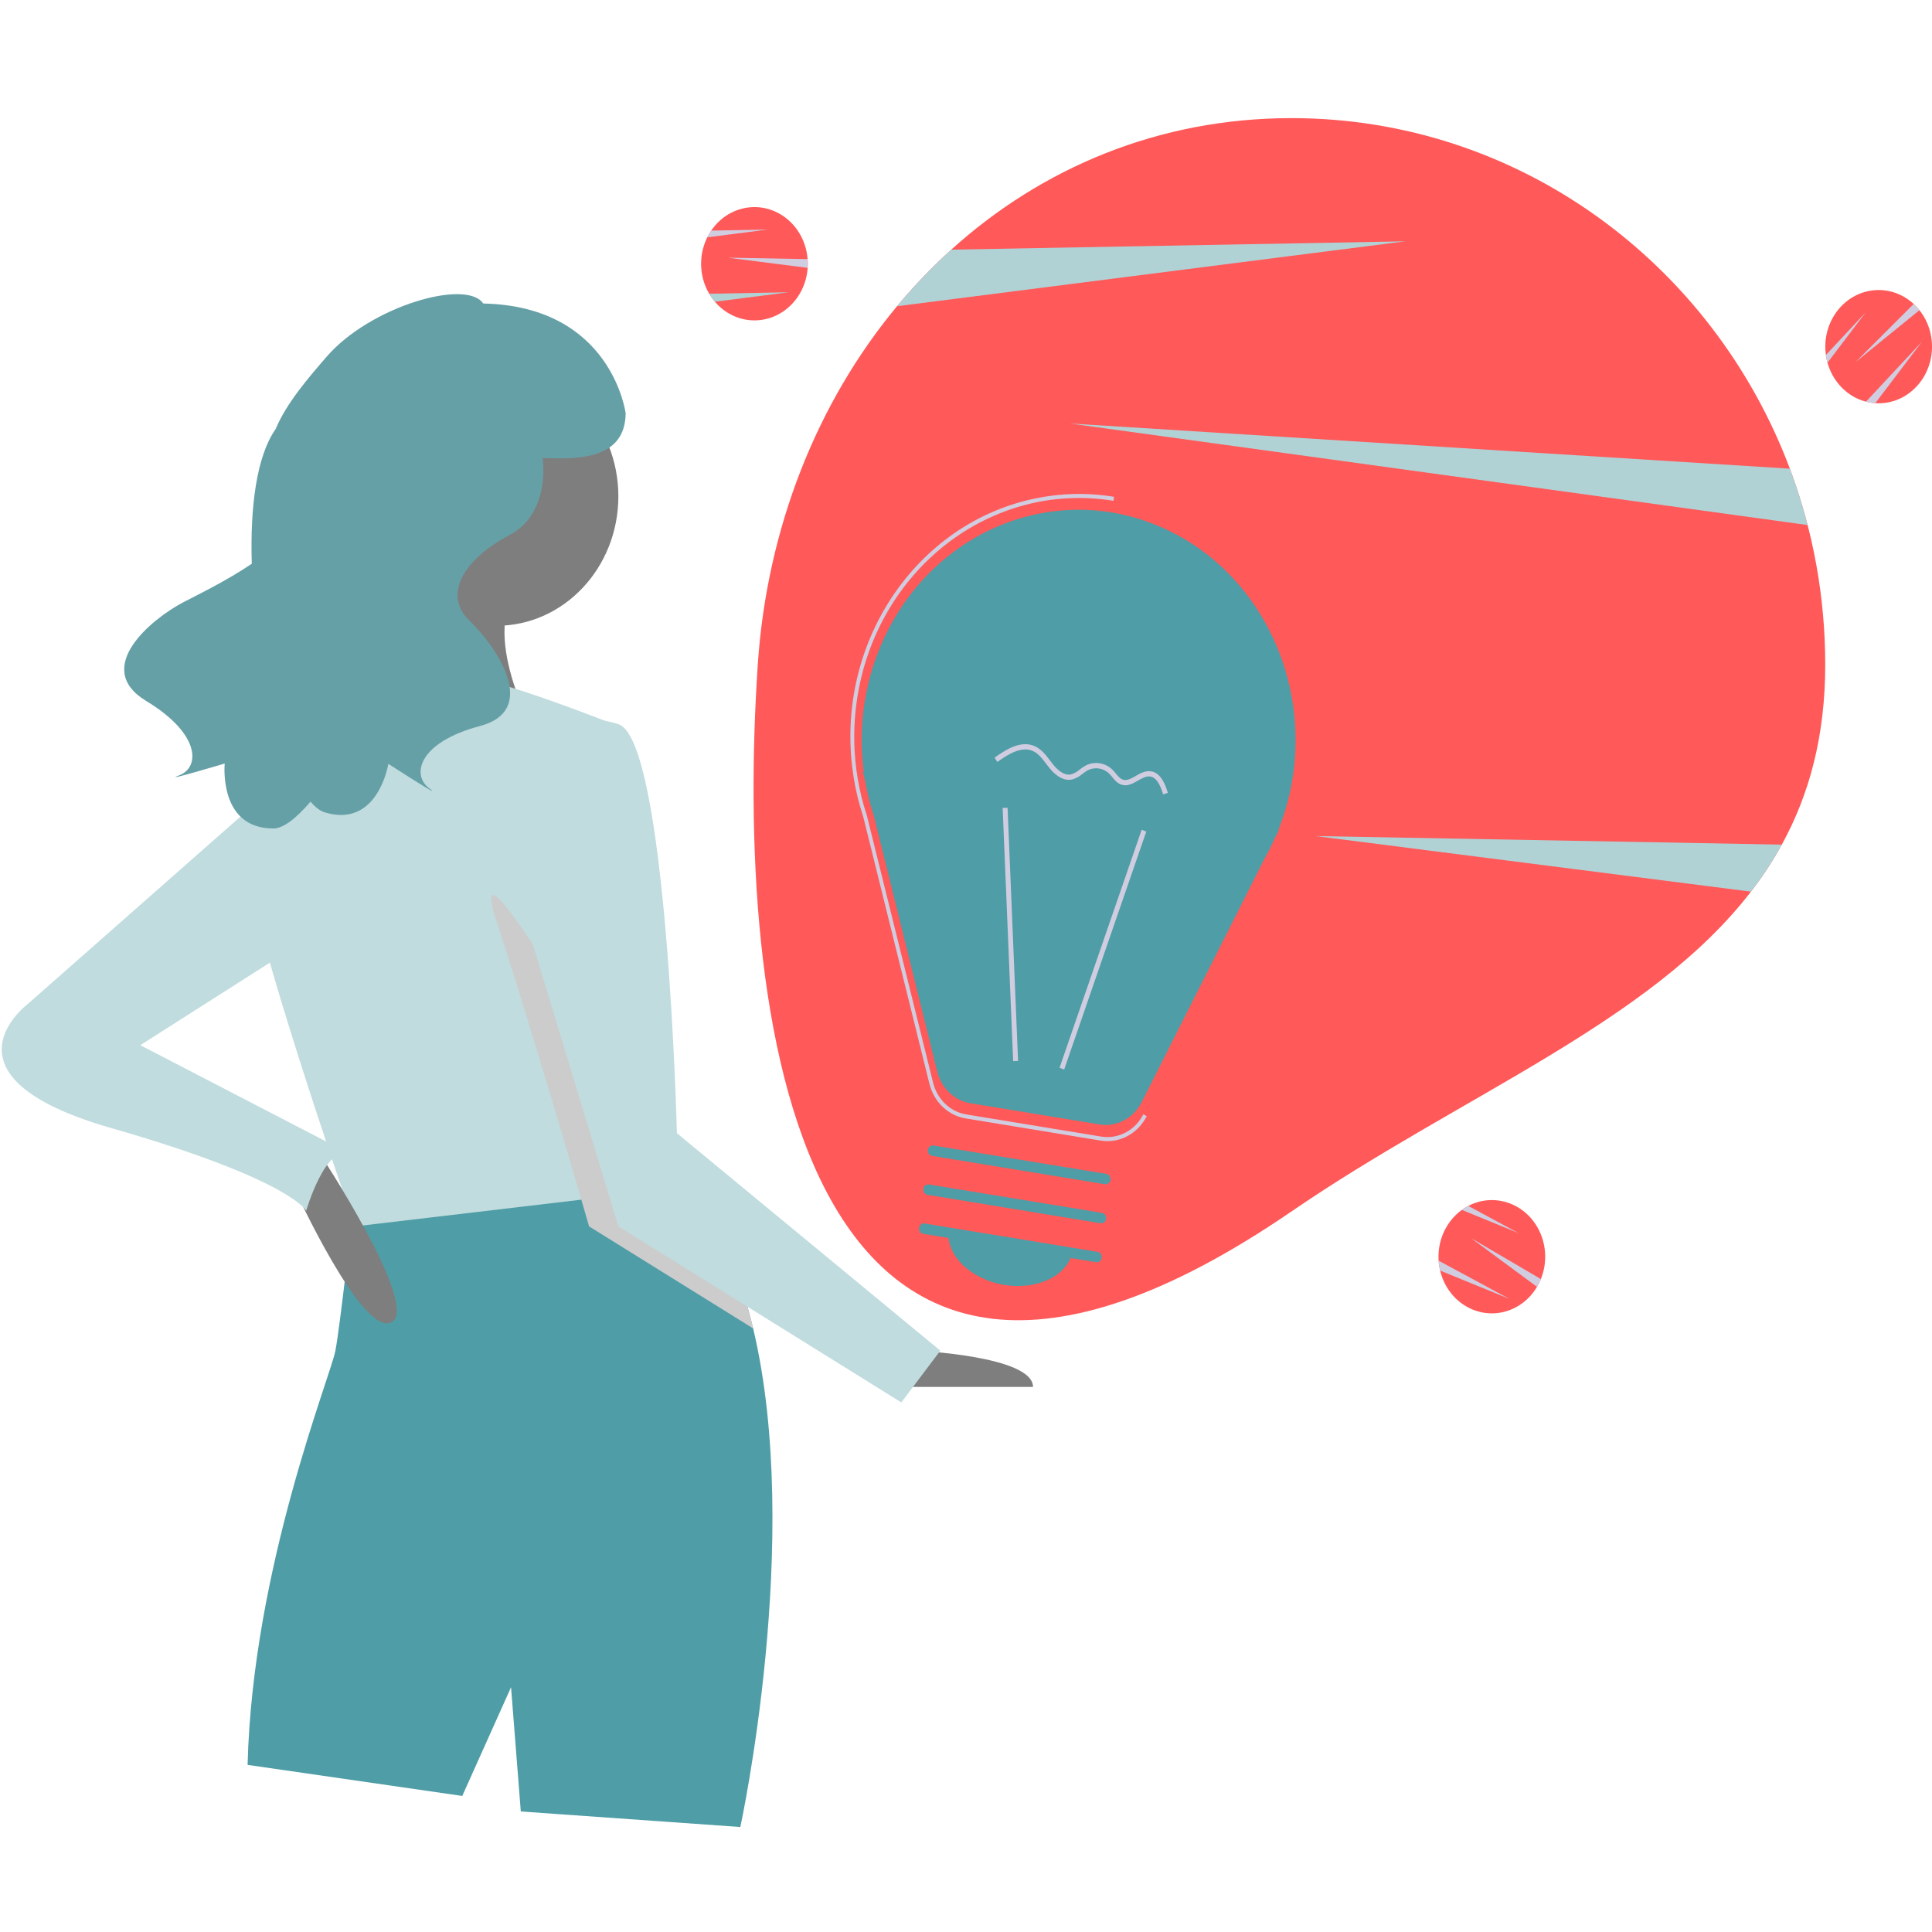 <?xml version="1.0" encoding="UTF-8" standalone="no"?>
<!DOCTYPE svg PUBLIC "-//W3C//DTD SVG 1.1//EN" "http://www.w3.org/Graphics/SVG/1.1/DTD/svg11.dtd">
<svg version="1.1" xmlns="http://www.w3.org/2000/svg" xmlns:xlink="http://www.w3.org/1999/xlink" preserveAspectRatio="xMidYMid meet" viewBox="0 0 640 640" width="1080" height="1080"><defs><path d="M590.25 279.79C587.24 285.26 583.83 290.47 580.03 295.37C546.51 338.89 484.17 362.71 427.83 401.3C261.52 515.2 243.51 332.69 251.02 220.22C254.05 174.84 270.7 133.27 297.15 101.44C302.71 94.75 308.71 88.48 315.11 82.7C345.14 55.56 383.94 39.13 427.83 39.13C503.12 39.13 567.42 87.33 592.92 155.26C600.67 175.93 604.64 197.97 604.63 220.22C604.63 243.78 599.37 263.18 590.25 279.79Z" id="hqHKycXyB"></path><path d="M465.5 79.94C364.49 92.84 308.38 100.01 297.15 101.44C302.71 94.75 308.71 88.48 315.11 82.7C335.16 82.33 385.29 81.41 465.5 79.94Z" id="awp9rbnjm"></path><path d="M590.25 279.79C587.24 285.26 583.83 290.47 580.03 295.37C570.42 294.14 522.35 288 435.83 276.96C518.19 278.47 569.66 279.41 590.25 279.79Z" id="bguKPkUgC"></path><path d="M354.41 140.29C497.51 149.27 577.02 154.26 592.92 155.26C595.21 161.36 597.17 167.6 598.8 173.93C598.8 173.93 517.34 162.72 354.41 140.29Z" id="a29S8cWkV"></path><path d="M267.55 88.73C266.84 99.06 258.37 106.83 248.64 106.08C238.9 105.32 231.59 96.34 232.3 86.01C232.47 83.42 233.16 80.9 234.3 78.61C234.68 77.84 235.11 77.1 235.6 76.39C241.3 67.99 252.34 66.09 260.26 72.15C264.46 75.36 267.11 80.37 267.53 85.84C267.58 86.34 267.6 86.85 267.6 87.37C267.6 87.83 267.58 88.28 267.55 88.73Z" id="b1vm2ReS4d"></path><path d="M267.55 88.73C265.78 88.51 256.96 87.38 241.09 85.36C256.96 85.65 265.77 85.81 267.53 85.84C267.58 86.34 267.6 86.85 267.6 87.37C267.6 87.83 267.58 88.28 267.55 88.73Z" id="bK5OjF20L"></path><path d="M261.29 96.82C246.6 98.7 238.44 99.74 236.81 99.95C236.11 99.13 235.49 98.24 234.94 97.3C238.45 97.24 247.23 97.08 261.29 96.82Z" id="c6GhJIap2"></path><path d="M254.34 76.05C242.31 77.59 235.63 78.44 234.3 78.61C234.68 77.84 235.11 77.1 235.6 76.39C238.1 76.35 244.34 76.23 254.34 76.05Z" id="c22rwMJ4Lg"></path><path d="M509.16 426.28C503.97 435.05 493.06 437.7 484.8 432.19C476.53 426.68 474.04 415.1 479.23 406.33C480.53 404.13 482.24 402.25 484.26 400.79C484.93 400.3 485.65 399.86 486.39 399.48C495.14 394.9 505.73 398.72 510.04 408C512.33 412.93 512.47 418.67 510.43 423.71C510.24 424.18 510.03 424.64 509.81 425.1C509.6 425.5 509.39 425.9 509.16 426.28Z" id="e4q8Hoq5NY"></path><path d="M509.16 426.28C507.7 425.2 500.41 419.82 487.28 410.13C501.17 418.28 508.88 422.81 510.43 423.71C510.24 424.18 510.03 424.64 509.81 425.1C509.6 425.5 509.39 425.9 509.16 426.28Z" id="a2UCc93F5v"></path><path d="M500.06 430.3C486.25 424.66 478.59 421.52 477.05 420.89C476.8 419.82 476.64 418.72 476.57 417.62C479.7 419.31 487.53 423.54 500.06 430.3Z" id="aAvsrjETm"></path><path d="M503.1 408.51C491.79 403.88 485.51 401.31 484.26 400.79C484.93 400.3 485.65 399.86 486.39 399.48C488.61 400.68 494.18 403.69 503.1 408.51Z" id="a16X0sesvK"></path><path d="M635.84 102.75C642.13 110.68 641.18 122.51 633.71 129.18C626.25 135.86 615.1 134.84 608.81 126.92C607.24 124.94 606.07 122.63 605.38 120.15C605.14 119.31 604.97 118.46 604.85 117.6C603.41 107.35 610.07 97.81 619.72 96.28C624.83 95.47 630.03 97.08 633.93 100.69C634.29 101.02 634.64 101.37 634.98 101.74C635.28 102.07 635.57 102.4 635.84 102.75Z" id="b22LiwmwX3"></path><path d="M635.84 102.75C634.43 103.9 627.38 109.63 614.68 119.94C626.23 108.39 632.65 101.97 633.93 100.69C634.29 101.02 634.64 101.37 634.98 101.74C635.28 102.07 635.57 102.4 635.84 102.75Z" id="b4g3bXdkJV"></path><path d="M636.68 113.18C627.4 125.41 622.25 132.2 621.21 133.56C620.18 133.49 619.15 133.32 618.14 133.05C620.61 130.4 626.79 123.78 636.68 113.18Z" id="e1R15iOGQi"></path><path d="M618.05 103.46C610.45 113.47 606.22 119.03 605.38 120.15C605.14 119.31 604.97 118.46 604.85 117.6C606.61 115.71 611.01 111 618.05 103.46Z" id="n1OTHqVfN"></path><path d="M303.42 447.42C303.42 447.42 342.2 449.14 342.2 459.43C342.2 459.43 298.57 459.43 298.57 459.43C299.54 457.03 302.45 449.82 303.42 447.42Z" id="c2ANTc4Rq0"></path><path d="M172.52 600.07L169.29 558.91L153.13 594.93C110.46 588.75 86.76 585.32 82.02 584.64C83.64 519.46 109.5 456 111.11 447.42C112.73 438.85 116.59 403.41 116.59 403.41C123.65 387.51 160.66 386.02 189.67 387.46C201.69 388.04 212.35 389.14 218.93 389.93C223.28 390.44 225.85 390.82 225.85 390.82C237.43 403.5 244.9 420.77 249.49 440.06C266.04 509.58 245.24 605.22 245.24 605.22C235.54 604.53 211.3 602.82 172.52 600.07Z" id="b6MgwkDpb"></path><path d="M164.44 121.54C142.13 121.54 124.04 140.74 124.04 164.42C124.04 188.1 142.13 207.3 164.44 207.3C186.75 207.3 204.84 188.1 204.84 164.42C204.84 140.74 186.75 121.54 164.44 121.54Z" id="bmPrN5t25"></path><path d="M107.88 243.32C90.1 258.75 177.37 243.32 177.37 243.32C177.37 243.32 157.98 209.01 172.52 193.58C187.06 178.14 136.97 174.71 136.97 174.71C131.15 188.43 125.66 227.88 107.88 243.32Z" id="aqN2EZWPg"></path><path d="M219.38 394.25L192.57 397.41C147.57 402.72 122.58 405.67 117.58 406.26C117.58 406.26 117.22 405.25 116.59 403.41C111.14 387.65 84.92 310.94 82.02 287.91C78.79 262.18 112.73 231.31 112.73 231.31C112.73 231.31 145.05 224.45 154.74 224.45C164.44 224.45 203.22 239.88 203.22 239.88C204.19 249.09 209.01 295.12 217.69 377.97L218.93 389.93L219.38 394.25Z" id="i2mIfkOrp"></path><path d="M195.14 406.26C195.14 406.26 194.19 402.96 192.57 397.41C191.77 394.63 190.78 391.27 189.67 387.46C183.4 366.09 172.87 330.82 164.44 305.06C151.51 265.61 214.54 375.38 214.54 375.38C214.75 375.56 215.8 376.42 217.69 377.97C218.43 385.15 218.85 389.13 218.93 389.93C223.28 390.44 225.85 390.82 225.85 390.82C237.43 403.5 244.9 420.77 249.49 440.06C238.62 433.3 200.58 409.64 195.14 406.26Z" id="b5i86JFSY5"></path><path d="M174.14 305.06C174.14 305.06 204.84 406.26 204.84 406.26C211.09 410.14 242.33 429.58 298.57 464.57L311.5 447.42C259.14 404.2 230.05 380.19 224.23 375.38C224.23 375.38 221 245.03 204.84 239.88C188.68 234.74 177.37 243.32 177.37 243.32C176.72 255.66 161.21 265.61 174.14 305.06Z" id="b1jzklHsA"></path><path d="M97.38 393.39C97.38 393.39 120 443.13 129.7 437.99C139.39 432.84 105.46 381.39 105.46 381.39C103.84 383.79 98.99 390.99 97.38 393.39Z" id="b4zmiTYPR8"></path><path d="M94.95 257.04C43.56 302.32 15.01 327.47 9.3 332.5C9.3 332.5 -23.02 356.52 36.78 373.67C96.57 390.82 101.42 401.11 101.42 401.11C101.42 401.11 107.88 378.81 115.96 382.24C111.33 379.84 88.16 367.84 46.47 346.23L103.03 310.21L94.95 257.04Z" id="c1CSfhZP7M"></path><path d="M83.41 186.74C82.81 168.05 84.98 151.08 91.33 142.09C94.89 133.5 102.37 124.9 108.23 118.13C122.62 101.51 154.44 92.23 160.09 100.54C202.77 101.43 207.26 136.94 207.26 136.94C207.04 151.8 192.5 152.27 179.75 151.72C180.9 161.87 177.86 172.4 169.05 177.07C152.21 186.01 147.16 197.63 155.58 205.67C164 213.71 179.15 235.16 158.95 240.52C138.74 245.88 136.22 256.6 142.11 261.07C148 265.54 128.64 253.03 128.64 253.03C128.64 253.03 125.27 274.47 107.59 269.11C106.01 268.63 104.42 267.4 102.87 265.56C98.09 271.13 93.83 274.42 90.62 274.44C72.24 274.54 74.44 252.93 74.44 252.93C74.44 252.93 52.62 259.43 59.43 256.81C66.24 254.2 66.53 243.15 48.43 232.21C30.34 221.26 50.38 204.95 60.53 199.61C65.02 197.25 74.95 192.48 83.41 186.74Z" id="ayjbtTx7F"></path><path d="M285.83 255.6C286.26 257.33 286.5 258.29 286.54 258.48C287.22 262.51 288.2 266.47 289.48 270.33C291.58 278.79 308.35 346.48 310.45 354.94C311.82 360.46 316.14 364.59 321.45 365.47C325.73 366.17 359.95 371.79 364.22 372.49C369.89 373.42 375.5 370.45 378.2 365.09C382.27 357.03 414.78 292.57 418.85 284.51C420.12 282.28 421.28 279.98 422.32 277.62C422.42 277.43 422.88 276.52 423.7 274.88C423.57 274.86 423.5 274.85 423.49 274.85C438.94 236.05 421.84 191.3 385.28 174.9C348.73 158.5 306.56 176.66 291.11 215.46C286.06 228.13 284.34 242.01 286.12 255.64C286.12 255.64 286.03 255.63 285.83 255.6Z" id="c6Oo6Qu1cI"></path><path d="M364.6 377.83C360.13 377.1 324.36 371.23 319.89 370.49C314.09 369.54 309.37 365.03 307.88 359C305.69 350.16 288.15 279.4 285.96 270.55C284.62 266.5 283.59 262.35 282.88 258.12C282.82 257.73 282.38 254.64 282.32 254.25C277.01 210.2 306.34 169.92 347.85 164.28C354.89 163.32 362.03 163.42 369.04 164.57C369.03 164.71 368.87 165.76 368.85 165.9C328.17 159.24 290.11 188.85 283.85 232.02C282.74 239.61 282.69 247.33 283.68 254.94C283.73 255.23 284.07 257.54 284.11 257.83C284.81 262.02 285.84 266.14 287.16 270.16C289.36 279.01 306.91 349.81 309.1 358.66C310.46 364.17 314.78 368.3 320.09 369.17C324.56 369.9 360.32 375.78 364.79 376.51C370.45 377.43 376.04 374.47 378.75 369.12C378.86 369.18 379.75 369.69 379.86 369.75C377.29 374.84 372.29 378.01 366.85 378.02C366.1 378.02 365.34 377.96 364.6 377.83Z" id="a5ysmiFBuf"></path><path d="M378.19 274.87C378.19 274.87 378.19 274.87 378.19 274.87C379.11 275.23 379.62 275.43 379.72 275.47C379.72 275.47 379.72 275.47 379.72 275.47C363.4 322.77 354.33 349.04 352.52 354.3C352.52 354.3 352.52 354.3 352.52 354.3C351.6 353.94 351.09 353.74 350.99 353.7C350.99 353.7 350.99 353.7 350.99 353.7C367.31 306.4 376.38 280.13 378.19 274.87Z" id="aRAu2wi9m"></path><path d="M333.77 267.58C333.77 267.58 333.77 267.58 333.77 267.58C335.86 317.9 337.01 345.86 337.25 351.45C337.25 351.45 337.25 351.45 337.25 351.45C336.27 351.49 335.72 351.52 335.62 351.52C335.62 351.52 335.62 351.52 335.62 351.52C333.53 301.2 332.37 273.25 332.14 267.65C332.14 267.65 332.14 267.65 332.14 267.65C333.12 267.61 333.67 267.58 333.77 267.58Z" id="a3pjG1TEL"></path><path d="M305.78 408.71C304.89 408.56 304.29 407.67 304.43 406.72C304.57 405.79 305.4 405.15 306.28 405.29C312.01 406.23 357.84 413.75 363.57 414.69C364.46 414.83 365.08 415.71 364.94 416.66C364.81 417.61 363.98 418.26 363.09 418.12C363.08 418.12 363.08 418.12 363.07 418.12C351.61 416.24 311.51 409.65 305.78 408.71Z" id="cvaGLIkxT"></path><path d="M307.25 395.8C306.36 395.66 305.75 394.78 305.88 393.83C306.01 392.88 306.84 392.23 307.73 392.37C307.74 392.37 307.75 392.37 307.75 392.37C313.48 393.31 359.31 400.84 365.04 401.78C365.93 401.92 366.54 402.8 366.41 403.75C366.28 404.7 365.45 405.35 364.56 405.21C364.55 405.21 364.54 405.21 364.54 405.21C364.54 405.21 312.98 396.74 307.25 395.8Z" id="a38ObHwGJZ"></path><path d="M308.72 382.89C307.83 382.74 307.23 381.85 307.37 380.9C307.51 379.96 308.34 379.32 309.22 379.46C314.95 380.4 360.78 387.93 366.51 388.87C367.4 389.02 368 389.91 367.86 390.85C367.72 391.79 366.89 392.43 366.01 392.29C366.01 392.29 314.45 383.83 308.72 382.89Z" id="bI8HSrYu"></path><path d="M355.41 414C351.29 413.32 318.37 407.91 314.26 407.24C313.05 415.53 321.28 423.76 332.65 425.63C344.01 427.5 354.2 422.29 355.41 414Z" id="bp2VmkXp"></path><path d="M347.66 254.44C347.3 253.99 346.95 253.52 346.59 253.05C345.3 251.35 344.08 249.73 342.38 248.89C338.64 247.04 334.22 249.63 330.4 252.41C330.3 252.27 329.57 251.13 329.47 250.98C333.68 247.92 338.58 245.1 343.07 247.32C345.11 248.33 346.51 250.18 347.86 251.97C348.21 252.42 348.55 252.87 348.9 253.31C350.06 254.74 352.35 257.06 354.82 256.52C355.86 256.2 356.82 255.66 357.66 254.93C358.29 254.42 358.96 253.97 359.66 253.58C362.57 252.1 366.03 252.62 368.44 254.9C368.86 255.32 369.26 255.77 369.63 256.24C370.37 257.12 371.06 257.96 371.96 258.27C373.3 258.72 374.71 257.91 376.2 257.06C377.74 256.17 379.34 255.26 381.15 255.49C381.2 255.49 381.26 255.5 381.32 255.51C384.54 256.04 386.02 259.81 386.86 262.63C386.7 262.68 385.46 263.1 385.3 263.15C384.16 259.32 382.77 257.42 380.95 257.21C379.66 257.05 378.36 257.79 376.98 258.58C375.25 259.57 373.46 260.59 371.47 259.92C370.13 259.47 369.25 258.41 368.41 257.38C368.07 256.96 367.71 256.56 367.34 256.18C365.42 254.4 362.69 253.99 360.39 255.13C359.76 255.49 359.16 255.89 358.6 256.34C357.58 257.22 356.41 257.86 355.15 258.22C354.52 258.35 353.87 258.37 353.24 258.26C350.79 257.86 348.77 255.81 347.66 254.44Z" id="d39tkyVkve"></path></defs><g><g><g><use xlink:href="#hqHKycXyB" opacity="1" fill="#ff5959" fill-opacity="1"></use><g><use xlink:href="#hqHKycXyB" opacity="1" fill-opacity="0" stroke="#000000" stroke-width="1" stroke-opacity="0"></use></g></g><g><use xlink:href="#awp9rbnjm" opacity="1" fill="#b1d2d5" fill-opacity="1"></use><g><use xlink:href="#awp9rbnjm" opacity="1" fill-opacity="0" stroke="#000000" stroke-width="1" stroke-opacity="0"></use></g></g><g><use xlink:href="#bguKPkUgC" opacity="1" fill="#b1d2d5" fill-opacity="1"></use><g><use xlink:href="#bguKPkUgC" opacity="1" fill-opacity="0" stroke="#000000" stroke-width="1" stroke-opacity="0"></use></g></g><g><use xlink:href="#a29S8cWkV" opacity="1" fill="#b1d2d5" fill-opacity="1"></use><g><use xlink:href="#a29S8cWkV" opacity="1" fill-opacity="0" stroke="#000000" stroke-width="1" stroke-opacity="0"></use></g></g><g><use xlink:href="#b1vm2ReS4d" opacity="1" fill="#ff5959" fill-opacity="1"></use><g><use xlink:href="#b1vm2ReS4d" opacity="1" fill-opacity="0" stroke="#000000" stroke-width="1" stroke-opacity="0"></use></g></g><g><use xlink:href="#bK5OjF20L" opacity="1" fill="#d0cde1" fill-opacity="1"></use><g><use xlink:href="#bK5OjF20L" opacity="1" fill-opacity="0" stroke="#000000" stroke-width="1" stroke-opacity="0"></use></g></g><g><use xlink:href="#c6GhJIap2" opacity="1" fill="#b1d2d5" fill-opacity="1"></use><g><use xlink:href="#c6GhJIap2" opacity="1" fill-opacity="0" stroke="#000000" stroke-width="1" stroke-opacity="0"></use></g></g><g><use xlink:href="#c22rwMJ4Lg" opacity="1" fill="#d0cde1" fill-opacity="1"></use><g><use xlink:href="#c22rwMJ4Lg" opacity="1" fill-opacity="0" stroke="#000000" stroke-width="1" stroke-opacity="0"></use></g></g><g><use xlink:href="#e4q8Hoq5NY" opacity="1" fill="#ff5959" fill-opacity="1"></use><g><use xlink:href="#e4q8Hoq5NY" opacity="1" fill-opacity="0" stroke="#000000" stroke-width="1" stroke-opacity="0"></use></g></g><g><use xlink:href="#a2UCc93F5v" opacity="1" fill="#d0cde1" fill-opacity="1"></use><g><use xlink:href="#a2UCc93F5v" opacity="1" fill-opacity="0" stroke="#000000" stroke-width="1" stroke-opacity="0"></use></g></g><g><use xlink:href="#aAvsrjETm" opacity="1" fill="#d0cde1" fill-opacity="1"></use><g><use xlink:href="#aAvsrjETm" opacity="1" fill-opacity="0" stroke="#000000" stroke-width="1" stroke-opacity="0"></use></g></g><g><use xlink:href="#a16X0sesvK" opacity="1" fill="#d0cde1" fill-opacity="1"></use><g><use xlink:href="#a16X0sesvK" opacity="1" fill-opacity="0" stroke="#000000" stroke-width="1" stroke-opacity="0"></use></g></g><g><use xlink:href="#b22LiwmwX3" opacity="1" fill="#ff5959" fill-opacity="1"></use><g><use xlink:href="#b22LiwmwX3" opacity="1" fill-opacity="0" stroke="#000000" stroke-width="1" stroke-opacity="0"></use></g></g><g><use xlink:href="#b4g3bXdkJV" opacity="1" fill="#d0cde1" fill-opacity="1"></use><g><use xlink:href="#b4g3bXdkJV" opacity="1" fill-opacity="0" stroke="#000000" stroke-width="1" stroke-opacity="0"></use></g></g><g><use xlink:href="#e1R15iOGQi" opacity="1" fill="#d0cde1" fill-opacity="1"></use><g><use xlink:href="#e1R15iOGQi" opacity="1" fill-opacity="0" stroke="#000000" stroke-width="1" stroke-opacity="0"></use></g></g><g><use xlink:href="#n1OTHqVfN" opacity="1" fill="#d0cde1" fill-opacity="1"></use><g><use xlink:href="#n1OTHqVfN" opacity="1" fill-opacity="0" stroke="#000000" stroke-width="1" stroke-opacity="0"></use></g></g><g><use xlink:href="#c2ANTc4Rq0" opacity="1" fill="#7e7e7e" fill-opacity="1"></use><g><use xlink:href="#c2ANTc4Rq0" opacity="1" fill-opacity="0" stroke="#000000" stroke-width="1" stroke-opacity="0"></use></g></g><g><use xlink:href="#b6MgwkDpb" opacity="1" fill="#4f9da6" fill-opacity="1"></use><g><use xlink:href="#b6MgwkDpb" opacity="1" fill-opacity="0" stroke="#000000" stroke-width="1" stroke-opacity="0"></use></g></g><g><use xlink:href="#bmPrN5t25" opacity="1" fill="#7e7e7e" fill-opacity="1"></use><g><use xlink:href="#bmPrN5t25" opacity="1" fill-opacity="0" stroke="#000000" stroke-width="1" stroke-opacity="0"></use></g></g><g><use xlink:href="#aqN2EZWPg" opacity="1" fill="#7e7e7e" fill-opacity="1"></use><g><use xlink:href="#aqN2EZWPg" opacity="1" fill-opacity="0" stroke="#000000" stroke-width="1" stroke-opacity="0"></use></g></g><g><use xlink:href="#i2mIfkOrp" opacity="1" fill="#c0dcde" fill-opacity="1"></use><g><use xlink:href="#i2mIfkOrp" opacity="1" fill-opacity="0" stroke="#000000" stroke-width="1" stroke-opacity="0"></use></g></g><g><use xlink:href="#b5i86JFSY5" opacity="1" fill="#cccccc" fill-opacity="1"></use><g><use xlink:href="#b5i86JFSY5" opacity="1" fill-opacity="0" stroke="#000000" stroke-width="1" stroke-opacity="0"></use></g></g><g><use xlink:href="#b1jzklHsA" opacity="1" fill="#c0dcde" fill-opacity="1"></use><g><use xlink:href="#b1jzklHsA" opacity="1" fill-opacity="0" stroke="#000000" stroke-width="1" stroke-opacity="0"></use></g></g><g><use xlink:href="#b4zmiTYPR8" opacity="1" fill="#7e7e7e" fill-opacity="1"></use><g><use xlink:href="#b4zmiTYPR8" opacity="1" fill-opacity="0" stroke="#000000" stroke-width="1" stroke-opacity="0"></use></g></g><g><use xlink:href="#c1CSfhZP7M" opacity="1" fill="#c0dcde" fill-opacity="1"></use><g><use xlink:href="#c1CSfhZP7M" opacity="1" fill-opacity="0" stroke="#000000" stroke-width="1" stroke-opacity="0"></use></g></g><g><use xlink:href="#ayjbtTx7F" opacity="1" fill="#66a0a7" fill-opacity="1"></use><g><use xlink:href="#ayjbtTx7F" opacity="1" fill-opacity="0" stroke="#000000" stroke-width="1" stroke-opacity="0"></use></g></g><g><use xlink:href="#c6Oo6Qu1cI" opacity="1" fill="#4f9da6" fill-opacity="1"></use><g><use xlink:href="#c6Oo6Qu1cI" opacity="1" fill-opacity="0" stroke="#000000" stroke-width="1" stroke-opacity="0"></use></g></g><g><use xlink:href="#a5ysmiFBuf" opacity="1" fill="#d0cde1" fill-opacity="1"></use><g><use xlink:href="#a5ysmiFBuf" opacity="1" fill-opacity="0" stroke="#000000" stroke-width="1" stroke-opacity="0"></use></g></g><g><use xlink:href="#aRAu2wi9m" opacity="1" fill="#d0cde1" fill-opacity="1"></use><g><use xlink:href="#aRAu2wi9m" opacity="1" fill-opacity="0" stroke="#000000" stroke-width="1" stroke-opacity="0"></use></g></g><g><use xlink:href="#a3pjG1TEL" opacity="1" fill="#d0cde1" fill-opacity="1"></use><g><use xlink:href="#a3pjG1TEL" opacity="1" fill-opacity="0" stroke="#000000" stroke-width="1" stroke-opacity="0"></use></g></g><g><use xlink:href="#cvaGLIkxT" opacity="1" fill="#4f9da6" fill-opacity="1"></use><g><use xlink:href="#cvaGLIkxT" opacity="1" fill-opacity="0" stroke="#000000" stroke-width="1" stroke-opacity="0"></use></g></g><g><use xlink:href="#a38ObHwGJZ" opacity="1" fill="#4f9da6" fill-opacity="1"></use><g><use xlink:href="#a38ObHwGJZ" opacity="1" fill-opacity="0" stroke="#000000" stroke-width="1" stroke-opacity="0"></use></g></g><g><use xlink:href="#bI8HSrYu" opacity="1" fill="#4f9da6" fill-opacity="1"></use><g><use xlink:href="#bI8HSrYu" opacity="1" fill-opacity="0" stroke="#000000" stroke-width="1" stroke-opacity="0"></use></g></g><g><use xlink:href="#bp2VmkXp" opacity="1" fill="#4f9da6" fill-opacity="1"></use><g><use xlink:href="#bp2VmkXp" opacity="1" fill-opacity="0" stroke="#000000" stroke-width="1" stroke-opacity="0"></use></g></g><g><use xlink:href="#d39tkyVkve" opacity="1" fill="#d0cde1" fill-opacity="1"></use><g><use xlink:href="#d39tkyVkve" opacity="1" fill-opacity="0" stroke="#000000" stroke-width="1" stroke-opacity="0"></use></g></g></g></g></svg>